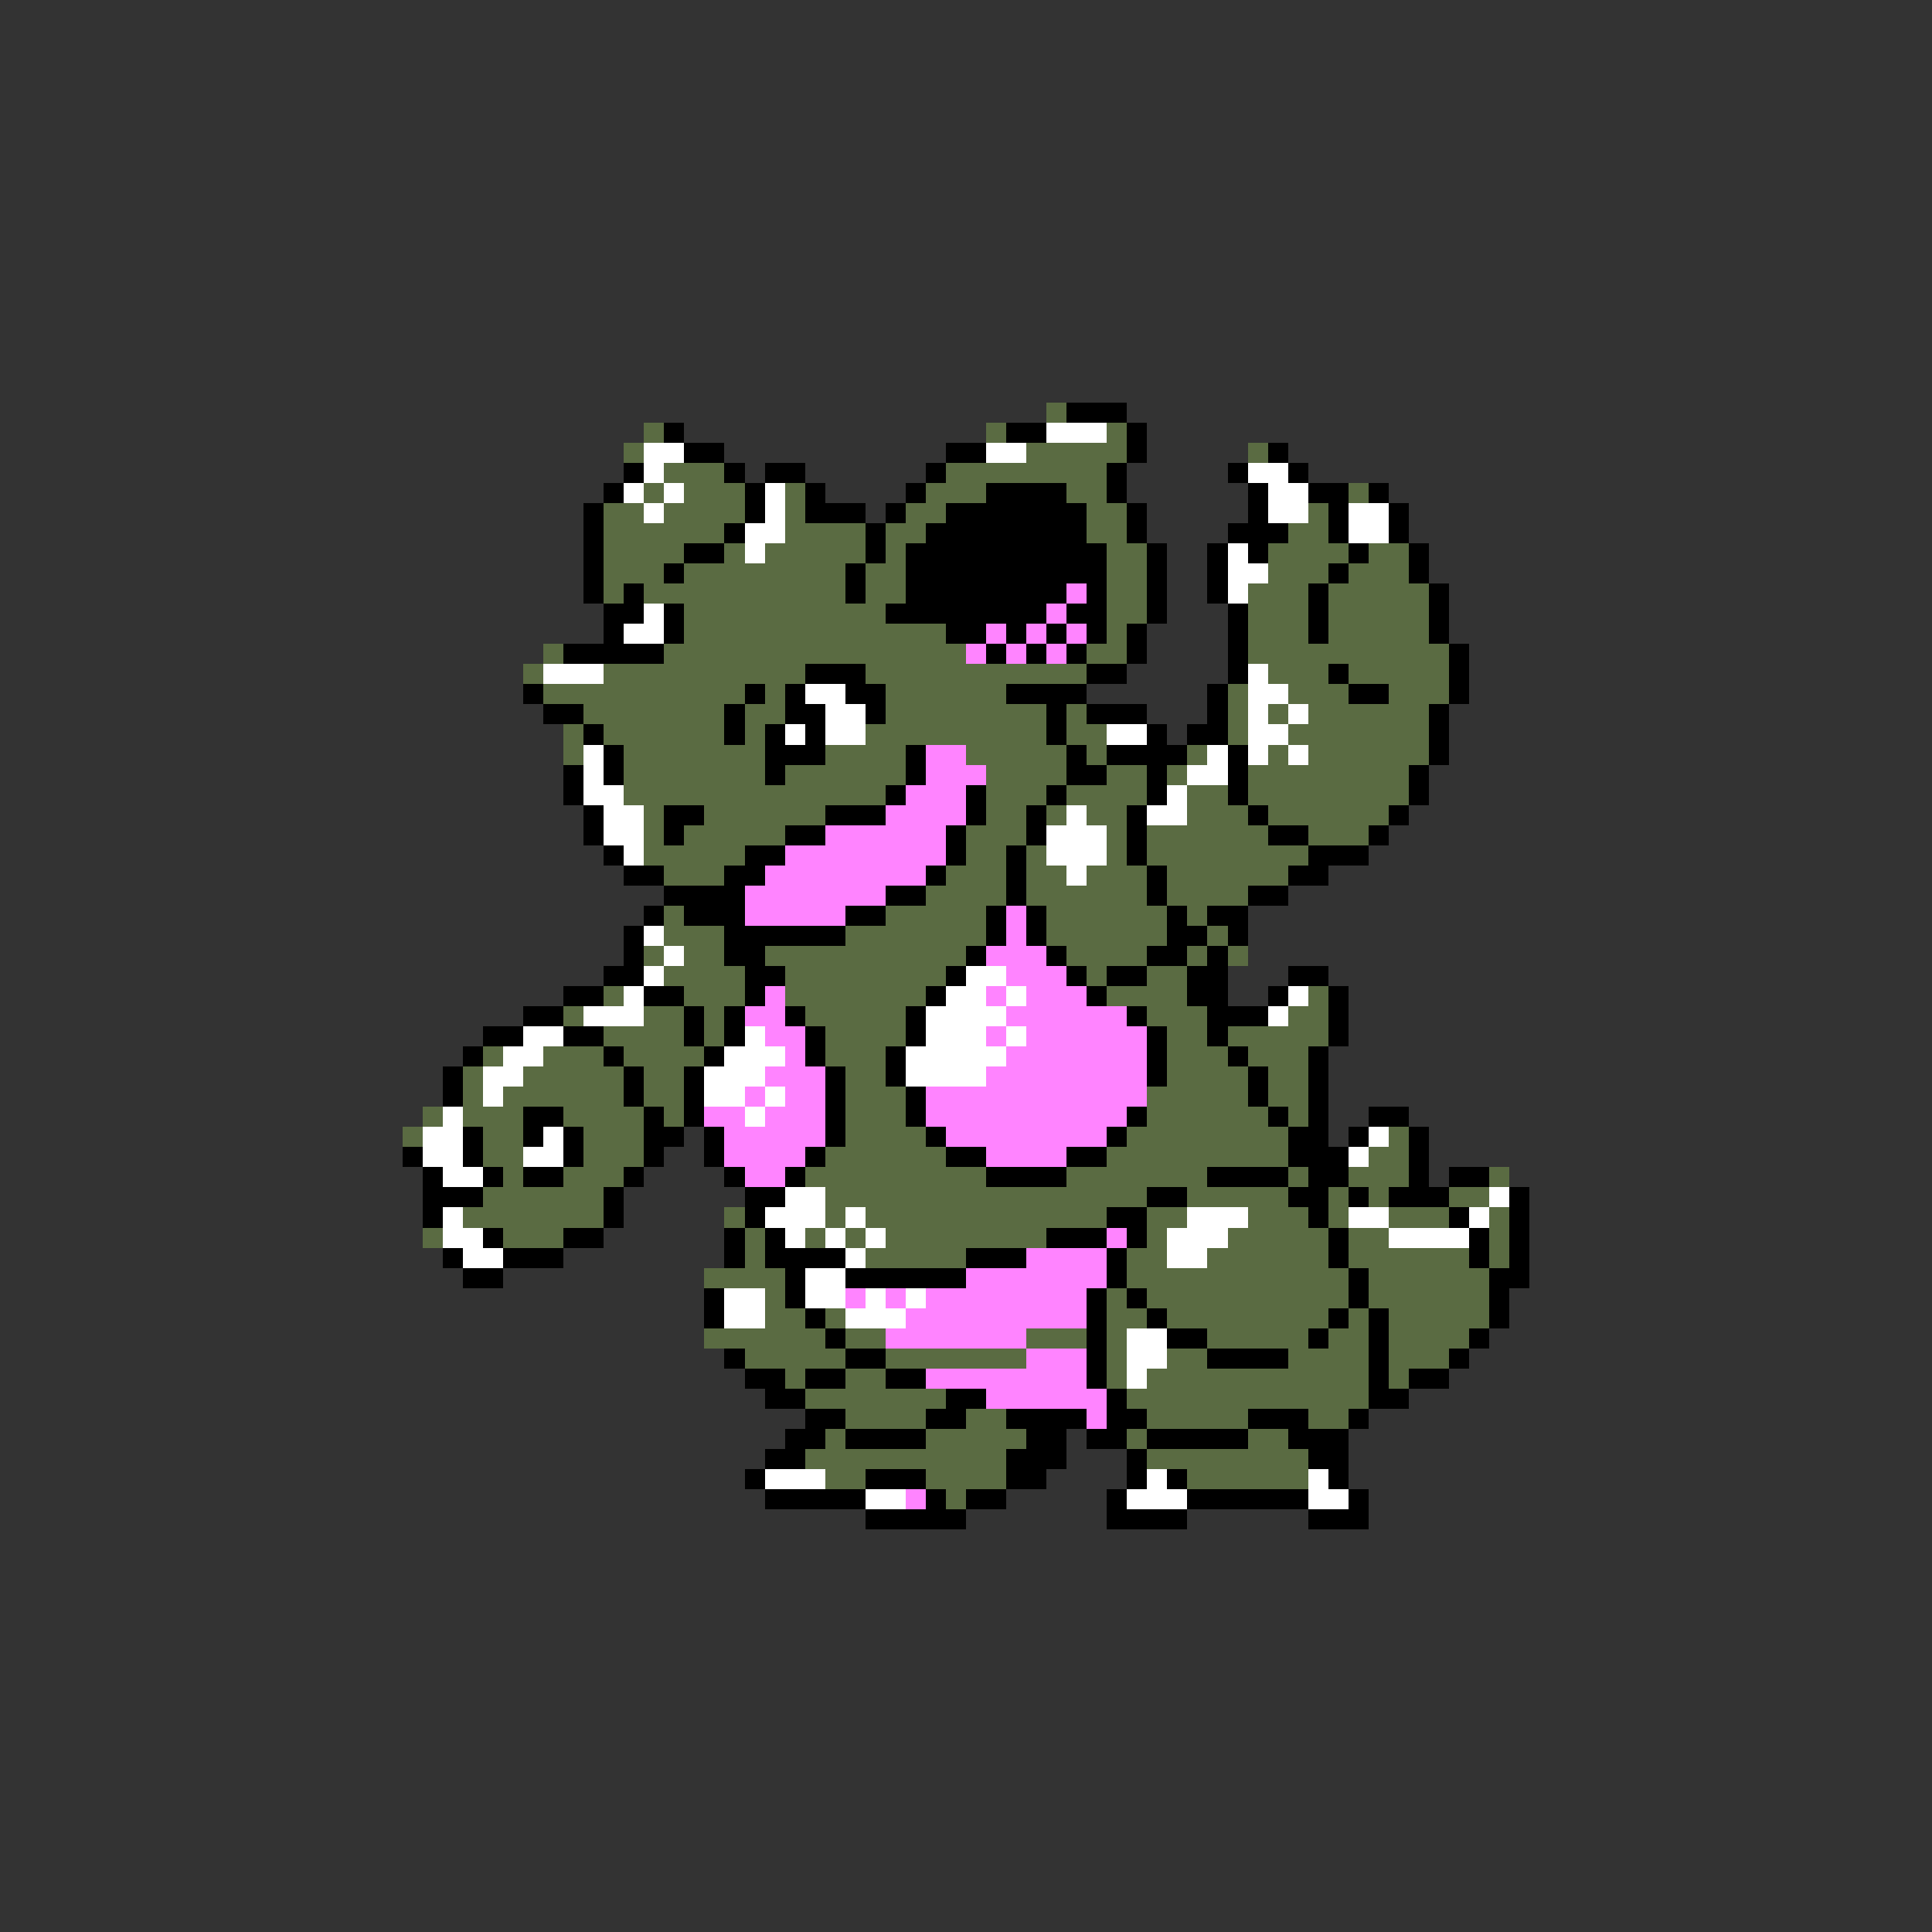 <svg xmlns="http://www.w3.org/2000/svg" viewBox="0 -0.5 96 96" shape-rendering="crispEdges">
<rect x="0" y="-0.5" width="96" height="96" fill="#333333" stroke="none"/>
<path stroke="#5a6b42" d="M52 20h1M32 21h1M49 21h1M55 21h1M31 22h1M51 22h5M62 22h1M33 23h3M47 23h8M32 24h1M34 24h3M39 24h1M46 24h3M53 24h2M67 24h1M30 25h2M33 25h4M39 25h1M45 25h2M54 25h2M65 25h1M30 26h6M39 26h4M44 26h2M54 26h2M64 26h2M30 27h4M36 27h1M38 27h5M44 27h1M55 27h2M63 27h4M68 27h2M30 28h3M34 28h8M43 28h2M55 28h2M63 28h3M67 28h3M30 29h1M32 29h10M43 29h2M55 29h2M62 29h3M66 29h5M34 30h10M55 30h2M62 30h3M66 30h5M34 31h13M55 31h1M62 31h3M66 31h5M27 32h1M33 32h15M54 32h2M62 32h10M26 33h1M30 33h10M43 33h11M63 33h3M67 33h5M27 34h10M38 34h1M44 34h6M61 34h1M64 34h3M69 34h3M29 35h7M37 35h2M44 35h8M53 35h1M61 35h1M63 35h1M65 35h6M28 36h1M30 36h6M37 36h1M43 36h9M53 36h2M61 36h1M64 36h7M28 37h1M31 37h7M41 37h4M48 37h5M54 37h1M59 37h1M63 37h1M65 37h6M31 38h7M39 38h6M49 38h4M55 38h2M58 38h1M62 38h8M31 39h13M49 39h3M53 39h4M59 39h2M62 39h8M32 40h1M35 40h6M49 40h2M52 40h1M54 40h2M59 40h3M63 40h6M32 41h1M34 41h5M48 41h3M55 41h1M57 41h6M65 41h3M32 42h5M48 42h2M51 42h1M55 42h1M57 42h8M33 43h3M47 43h3M51 43h2M54 43h3M58 43h6M46 44h4M51 44h6M58 44h4M33 45h1M44 45h5M52 45h6M59 45h1M33 46h3M42 46h7M52 46h6M60 46h1M32 47h1M34 47h2M38 47h10M53 47h4M59 47h1M61 47h1M33 48h4M39 48h8M54 48h1M57 48h2M30 49h1M34 49h3M39 49h7M55 49h4M65 49h1M28 50h1M32 50h2M35 50h1M40 50h5M57 50h3M64 50h2M30 51h4M35 51h1M41 51h4M58 51h2M61 51h5M24 52h1M27 52h3M31 52h4M41 52h3M58 52h3M62 52h3M23 53h1M26 53h5M32 53h2M42 53h2M58 53h4M63 53h2M23 54h1M25 54h6M32 54h2M42 54h3M57 54h5M63 54h2M21 55h1M23 55h3M28 55h4M33 55h1M42 55h3M57 55h6M64 55h1M20 56h1M24 56h2M29 56h3M42 56h4M56 56h8M69 56h1M24 57h2M29 57h3M41 57h6M55 57h9M68 57h2M25 58h1M28 58h3M40 58h9M53 58h7M64 58h1M67 58h3M74 58h1M24 59h6M41 59h16M59 59h5M66 59h1M68 59h1M72 59h2M23 60h7M36 60h1M41 60h1M43 60h12M57 60h2M62 60h3M66 60h1M69 60h3M74 60h1M21 61h1M25 61h3M37 61h1M40 61h1M42 61h1M44 61h8M57 61h1M61 61h5M67 61h2M74 61h1M37 62h1M43 62h5M56 62h2M60 62h6M67 62h6M74 62h1M35 63h4M56 63h11M68 63h6M38 64h1M55 64h1M57 64h10M68 64h6M38 65h2M41 65h1M55 65h2M58 65h8M67 65h1M69 65h5M35 66h6M42 66h2M51 66h3M55 66h1M60 66h5M66 66h2M69 66h4M37 67h5M44 67h7M55 67h1M58 67h2M64 67h4M69 67h3M39 68h1M42 68h2M55 68h1M57 68h11M69 68h1M40 69h7M56 69h12M42 70h4M48 70h2M57 70h5M65 70h2M41 71h1M46 71h5M56 71h1M62 71h2M40 72h10M57 72h8M41 73h2M46 73h4M59 73h6M47 74h1" />
<path stroke="#000000" d="M53 20h3M33 21h1M50 21h2M56 21h1M34 22h2M47 22h2M56 22h1M63 22h1M31 23h1M36 23h1M38 23h2M46 23h1M55 23h1M61 23h1M64 23h1M30 24h1M37 24h1M40 24h1M45 24h1M49 24h4M55 24h1M62 24h1M65 24h2M68 24h1M29 25h1M37 25h1M40 25h3M44 25h1M47 25h7M56 25h1M62 25h1M66 25h1M69 25h1M29 26h1M36 26h1M43 26h1M46 26h8M56 26h1M61 26h3M66 26h1M69 26h1M29 27h1M34 27h2M43 27h1M45 27h10M57 27h1M60 27h1M62 27h1M67 27h1M70 27h1M29 28h1M33 28h1M42 28h1M45 28h10M57 28h1M60 28h1M66 28h1M70 28h1M29 29h1M31 29h1M42 29h1M45 29h8M54 29h1M57 29h1M60 29h1M65 29h1M71 29h1M30 30h2M33 30h1M44 30h8M53 30h2M57 30h1M61 30h1M65 30h1M71 30h1M30 31h1M33 31h1M47 31h2M50 31h1M52 31h1M54 31h1M56 31h1M61 31h1M65 31h1M71 31h1M28 32h5M49 32h1M51 32h1M53 32h1M56 32h1M61 32h1M72 32h1M40 33h3M54 33h2M61 33h1M66 33h1M72 33h1M26 34h1M37 34h1M39 34h1M42 34h2M50 34h4M60 34h1M67 34h2M72 34h1M27 35h2M36 35h1M39 35h2M43 35h1M52 35h1M54 35h3M60 35h1M71 35h1M29 36h1M36 36h1M38 36h1M40 36h1M52 36h1M57 36h1M59 36h2M71 36h1M30 37h1M38 37h3M45 37h1M53 37h1M55 37h4M61 37h1M71 37h1M28 38h1M30 38h1M38 38h1M45 38h1M53 38h2M57 38h1M61 38h1M70 38h1M28 39h1M44 39h1M48 39h1M52 39h1M57 39h1M61 39h1M70 39h1M29 40h1M33 40h2M41 40h3M48 40h1M51 40h1M56 40h1M62 40h1M69 40h1M29 41h1M33 41h1M39 41h2M47 41h1M51 41h1M56 41h1M63 41h2M68 41h1M30 42h1M37 42h2M47 42h1M50 42h1M56 42h1M65 42h3M31 43h2M36 43h2M46 43h1M50 43h1M57 43h1M64 43h2M33 44h4M44 44h2M50 44h1M57 44h1M62 44h2M32 45h1M34 45h3M42 45h2M49 45h1M51 45h1M58 45h1M60 45h2M31 46h1M36 46h6M49 46h1M51 46h1M58 46h2M61 46h1M31 47h1M36 47h2M48 47h1M52 47h1M57 47h2M60 47h1M30 48h2M37 48h2M47 48h1M53 48h1M55 48h2M59 48h2M64 48h2M28 49h2M32 49h2M37 49h1M46 49h1M54 49h1M59 49h2M63 49h1M66 49h1M26 50h2M34 50h1M36 50h1M39 50h1M45 50h1M56 50h1M60 50h3M66 50h1M24 51h2M28 51h2M34 51h1M36 51h1M40 51h1M45 51h1M57 51h1M60 51h1M66 51h1M23 52h1M30 52h1M35 52h1M40 52h1M44 52h1M57 52h1M61 52h1M65 52h1M22 53h1M31 53h1M34 53h1M41 53h1M44 53h1M57 53h1M62 53h1M65 53h1M22 54h1M31 54h1M34 54h1M41 54h1M45 54h1M62 54h1M65 54h1M26 55h2M32 55h1M34 55h1M41 55h1M45 55h1M56 55h1M63 55h1M65 55h1M68 55h2M23 56h1M26 56h1M28 56h1M32 56h2M35 56h1M41 56h1M46 56h1M55 56h1M64 56h2M67 56h1M70 56h1M20 57h1M23 57h1M28 57h1M32 57h1M35 57h1M40 57h1M47 57h2M53 57h2M64 57h3M70 57h1M21 58h1M24 58h1M26 58h2M31 58h1M36 58h1M39 58h1M49 58h4M60 58h4M65 58h2M70 58h1M72 58h2M21 59h3M30 59h1M37 59h2M57 59h2M64 59h2M67 59h1M69 59h3M75 59h1M21 60h1M30 60h1M37 60h1M55 60h2M65 60h1M72 60h1M75 60h1M24 61h1M28 61h2M36 61h1M38 61h1M52 61h3M56 61h1M66 61h1M73 61h1M75 61h1M22 62h1M25 62h3M36 62h1M38 62h4M48 62h3M55 62h1M66 62h1M73 62h1M75 62h1M23 63h2M39 63h1M42 63h6M55 63h1M67 63h1M74 63h2M35 64h1M39 64h1M54 64h1M56 64h1M67 64h1M74 64h1M35 65h1M40 65h1M54 65h1M57 65h1M66 65h1M68 65h1M74 65h1M41 66h1M54 66h1M58 66h2M65 66h1M68 66h1M73 66h1M36 67h1M42 67h2M54 67h1M60 67h4M68 67h1M72 67h1M37 68h2M40 68h2M44 68h2M54 68h1M68 68h1M70 68h2M38 69h2M47 69h2M55 69h1M68 69h2M40 70h2M46 70h2M50 70h4M55 70h2M62 70h3M67 70h1M39 71h2M42 71h4M51 71h2M54 71h2M57 71h5M64 71h3M38 72h2M50 72h3M56 72h1M65 72h2M37 73h1M43 73h3M50 73h2M56 73h1M58 73h1M66 73h1M38 74h5M46 74h1M48 74h2M55 74h1M59 74h6M67 74h1M43 75h5M55 75h4M65 75h3" />
<path stroke="#ffffff" d="M52 21h3M32 22h2M49 22h2M32 23h1M62 23h2M31 24h1M33 24h1M38 24h1M63 24h2M32 25h1M38 25h1M63 25h2M67 25h2M37 26h2M67 26h2M37 27h1M61 27h1M61 28h2M61 29h1M32 30h1M31 31h2M27 33h3M62 33h1M40 34h2M62 34h2M41 35h2M62 35h1M64 35h1M39 36h1M41 36h2M55 36h2M62 36h2M29 37h1M60 37h1M62 37h1M64 37h1M29 38h1M59 38h2M29 39h2M58 39h1M30 40h2M53 40h1M57 40h2M30 41h2M52 41h3M31 42h1M52 42h3M53 43h1M32 46h1M33 47h1M32 48h1M48 48h2M31 49h1M47 49h2M50 49h1M64 49h1M29 50h3M46 50h4M63 50h1M26 51h2M37 51h1M46 51h3M50 51h1M25 52h2M36 52h3M45 52h5M24 53h2M35 53h3M45 53h4M24 54h1M35 54h2M38 54h1M22 55h1M37 55h1M21 56h2M27 56h1M68 56h1M21 57h2M26 57h2M67 57h1M22 58h2M39 59h2M74 59h1M22 60h1M38 60h3M42 60h1M59 60h3M67 60h2M73 60h1M22 61h2M39 61h1M41 61h1M43 61h1M58 61h3M69 61h4M23 62h2M42 62h1M58 62h2M40 63h2M36 64h2M40 64h2M43 64h1M45 64h1M36 65h2M42 65h3M56 66h2M56 67h2M56 68h1M38 73h3M57 73h1M65 73h1M43 74h2M56 74h3M65 74h2" />
<path stroke="#ff84ff" d="M53 29h1M52 30h1M49 31h1M51 31h1M53 31h1M48 32h1M50 32h1M52 32h1M46 37h2M46 38h3M45 39h3M44 40h4M41 41h6M39 42h8M38 43h8M37 44h7M37 45h5M50 45h1M50 46h1M49 47h3M50 48h3M38 49h1M49 49h1M51 49h3M37 50h2M50 50h6M38 51h2M49 51h1M51 51h6M39 52h1M50 52h7M38 53h3M49 53h8M37 54h1M39 54h2M46 54h11M35 55h2M38 55h3M46 55h10M36 56h5M47 56h8M36 57h4M49 57h4M37 58h2M55 61h1M51 62h4M48 63h7M42 64h1M44 64h1M46 64h8M45 65h9M44 66h7M51 67h3M46 68h8M49 69h6M54 70h1M45 74h1" />
</svg>